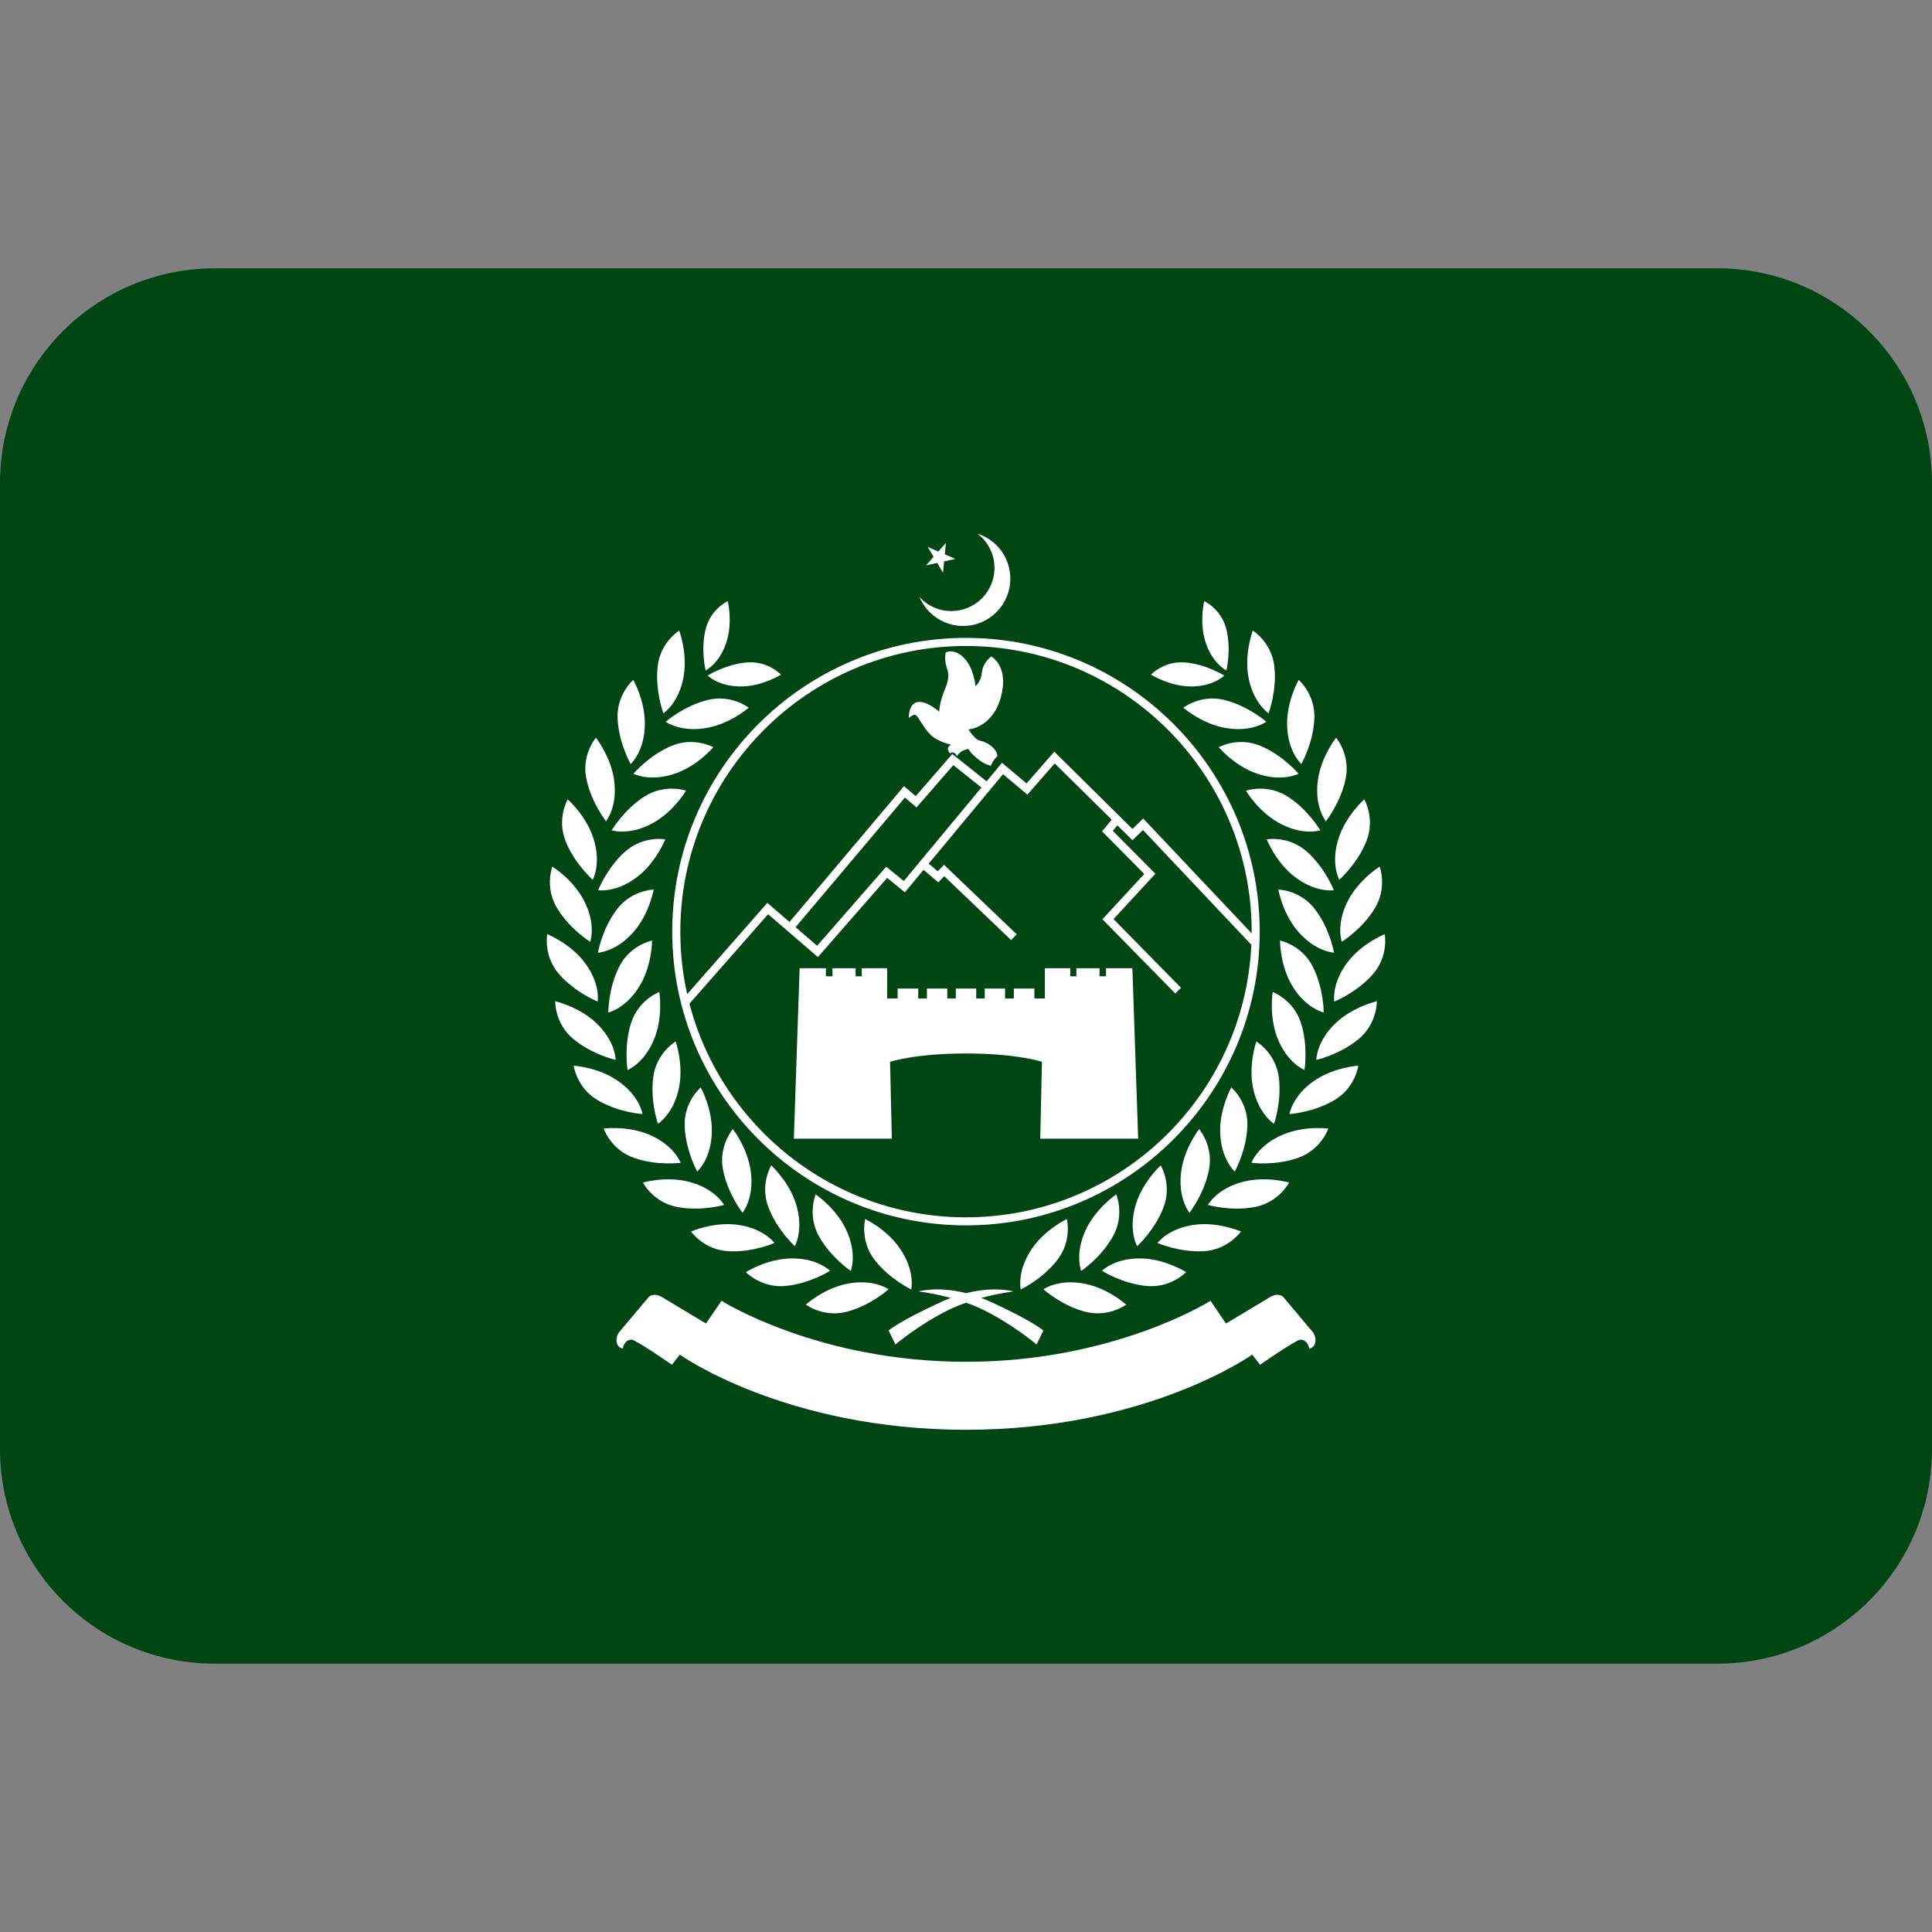 <svg xmlns:dc="http://purl.org/dc/elements/1.1/" xmlns:cc="http://creativecommons.org/ns#" xmlns:rdf="http://www.w3.org/1999/02/22-rdf-syntax-ns#" xmlns:svg="http://www.w3.org/2000/svg" xmlns="http://www.w3.org/2000/svg" viewBox="0 0 45 45" style="enable-background:new 0 0 45 45;" xml:space="preserve" version="1.1" id="svg2"><rect x="0" y="0" width="45" height="45" fill="#808080" stroke="none"/><defs id="defs6"><clipPath id="clipPath16" clipPathUnits="userSpaceOnUse"><path id="path18" d="M 0,36 36,36 36,0 0,0 0,36 Z"/></clipPath></defs><g transform="matrix(1.25,0,0,-1.25,0,45)" id="g10"><g id="g12"><g xmlns="http://www.w3.org/2000/svg" clip-path="url(#clipPath16)" id="g14"><g id="g30"><path id="path20" style="fill:#004614;fill-opacity:1;fill-rule:nonzero;stroke:none" d="M 32,31 4,31 C 1.791,31 0,29.209 0,27 L 0,9 C 0,6.791 1.791,5 4,5 l 28,0 c 2.209,0 4,1.791 4,4 l 0,18 c 0,2.209 -1.791,4 -4,4"/></g><g id="g34"><path id="path30" style="fill:#ffffff;fill-opacity:1;fill-rule:nonzero;stroke:none" d="m 18,10.625 c -2.766,0 -4.556,1.137 -4.556,1.137 l -0.288,-0.424 -0.785,0.471 c 0,0 -0.089,0.064 -0.168,0.064 -0.079,0 -0.115,-0.041 -0.115,-0.041 l -0.556,-0.661 c 0,0 -0.064,-0.09 -0.039,-0.192 0.026,-0.102 0.113,-0.106 0.113,-0.106 0,0 0.02,0.164 0.163,0.164 0.078,0 0.752,-0.467 0.752,-0.467 l 0.146,0.188 c 0,0 1.962,-1.4 5.333,-1.4 3.37,0 5.333,1.4 5.333,1.4 l 0.146,-0.188 c 0,0 0.673,0.467 0.751,0.467 0.143,0 0.165,-0.164 0.165,-0.164 0,0 0.086,0.004 0.112,0.106 0.025,0.102 -0.039,0.192 -0.039,0.192 l -0.556,0.661 c 0,0 -0.035,0.041 -0.115,0.041 -0.079,0 -0.167,-0.064 -0.167,-0.064 l -0.786,-0.471 -0.288,0.424 c 0,0 -1.79,-1.137 -4.556,-1.137"/><path id="path31" style="fill:#ffffff;fill-opacity:1;fill-rule:nonzero;stroke:none" d="m 23.323,18.608 0,0.032 c 0,2.936 -2.388,5.323 -5.323,5.323 -2.936,0 -5.323,-2.387 -5.323,-5.323 0,-0.401 0.043,-0.788 0.128,-1.164 l 1.493,1.7 0.413,-0.356 2.133,2.531 0.219,-0.186 0.682,0.785 0.639,-0.509 0.287,0.345 0.458,-0.384 0.516,0.592 1.457,-1.441 0.2,0.195 2.021,-2.14 z m -0.006,-0.213 -2.019,2.139 -0.196,-0.191 -0.281,0.278 -0.085,-0.103 0.793,-0.799 -0.78,-0.845 1.258,-1.281 -0.108,-0.105 -1.357,1.383 0.78,0.844 -0.787,0.793 0.18,0.219 -1.062,1.048 -0.509,-0.582 -0.454,0.381 -1.385,-1.667 0.168,-0.142 0.117,0.121 1.354,-1.295 -0.103,-0.108 -1.247,1.191 -0.11,-0.115 -0.275,0.233 -0.348,-0.419 -0.33,0.269 -1.291,-1.476 -0.927,0.799 -1.466,-1.667 c 0.597,-2.288 2.681,-3.981 5.153,-3.981 2.853,0 5.189,2.256 5.317,5.078 m -8.493,0.328 0.402,-0.346 1.287,1.473 0.328,-0.267 1.446,1.742 -0.523,0.418 -0.686,-0.788 -0.216,0.184 -2.038,-2.416 z m 3.176,-5.556 c -3.018,0 -5.474,2.456 -5.474,5.473 0,3.018 2.456,5.474 5.474,5.474 3.017,0 5.473,-2.456 5.473,-5.474 0,-3.017 -2.456,-5.473 -5.473,-5.473"/><path id="path32" style="fill:#ffffff;fill-opacity:1;fill-rule:nonzero;stroke:none" d="m 17.625,25.883 -0.141,-0.16 -0.196,0.085 0.108,-0.183 -0.141,-0.16 0.208,0.046 0.109,-0.184 0.02,0.212 0.208,0.047 -0.195,0.085 0.02,0.212 z"/><path id="path33" style="fill:#ffffff;fill-opacity:1;fill-rule:nonzero;stroke:none" d="m 17.135,24.873 c 0.134,-0.315 0.447,-0.537 0.811,-0.537 0.486,0 0.88,0.395 0.88,0.881 0,0.393 -0.256,0.725 -0.612,0.839 0.192,-0.147 0.317,-0.378 0.317,-0.639 0,-0.443 -0.361,-0.803 -0.805,-0.803 -0.234,0 -0.444,0.099 -0.591,0.259"/><path id="path34" style="fill:#ffffff;fill-opacity:1;fill-rule:nonzero;stroke:none" d="m 18,16.37 c -0.951,0 -1.415,-0.155 -1.415,-0.155 l 0.033,-1.433 -1.826,0 0.108,3.177 0.49,0 0,-0.151 0.122,0 0,0.151 0.431,0 0,-0.151 0.114,0 0,0.151 0.474,0 0,-0.564 0.195,0 0,0.185 0.384,0 0,-0.185 0.162,0 0,0.185 0.379,0 0,-0.185 0.159,0 0,0.185 0.38,0 0,-0.185 0.159,0 0,0.185 0.379,0 0,-0.185 0.163,0 0,0.185 0.383,0 0,-0.185 0.195,0 0,0.564 0.474,0 0,-0.151 0.114,0 0,0.151 0.431,0 0,-0.151 0.121,0 0,0.151 0.491,0 0.108,-3.177 -1.825,0 0.032,1.433 c 0,0 -0.464,0.155 -1.415,0.155"/><path id="path35" style="fill:#ffffff;fill-opacity:1;fill-rule:nonzero;stroke:none" d="m 18.176,23.215 c 0,0 -0.023,0.329 -0.211,0.523 -0.189,0.194 -0.343,0.103 -0.343,0.103 0,0 -0.036,-0.134 0.026,-0.301 0.046,-0.125 0.012,-0.259 -0.031,-0.358 -0.12,-0.279 -0.114,-0.444 -0.114,-0.444 0,0 -0.209,0.183 -0.368,0.183 -0.212,0 -0.202,-0.3 -0.202,-0.3 0,0 0.07,0.061 0.117,0.061 0.047,0 0.159,-0.25 0.291,-0.376 0.132,-0.127 0.379,-0.182 0.379,-0.182 0,0 -0.047,-0.027 -0.056,-0.065 -0.009,-0.038 0.036,-0.1 0.036,-0.1 0,0 0.018,0.029 0.064,0.018 0.047,-0.012 0.068,-0.068 0.068,-0.068 0,0 0.014,0.035 0.068,0.077 0.053,0.041 0.141,0.058 0.141,0.058 0,0 0.05,-0.085 0.188,-0.194 0.138,-0.109 0.236,-0.117 0.236,-0.117 0,0 0.017,0.046 0.046,0.091 0.03,0.044 0.074,0.088 0.074,0.088 0,0 0.006,0.097 -0.129,0.197 -0.135,0.1 -0.203,0.067 -0.28,0.138 -0.076,0.071 -0.129,0.162 -0.129,0.162 0,0 0.444,0.023 0.603,0.603 0.158,0.579 -0.18,0.756 -0.18,0.756 0,0 -0.155,-0.112 -0.173,-0.294 -0.018,-0.183 -0.121,-0.259 -0.121,-0.259"/></g><g id="g38"><path id="path40" style="fill:#ffffff;fill-opacity:1;fill-rule:nonzero;stroke:none" d="m 17.715,11.815 c -0.061,-0.023 -0.124,-0.05 -0.187,-0.079 -0.792,-0.364 -0.969,-0.529 -0.969,-0.529 l 0.126,-0.259 c 0,0 0.447,0.376 0.988,0.642 0.106,0.053 0.218,0.097 0.328,0.136 0.11,-0.038 0.221,-0.084 0.327,-0.136 0.54,-0.266 0.987,-0.642 0.987,-0.642 l 0.127,0.259 c 0,0 -0.177,0.165 -0.969,0.529 -0.065,0.03 -0.128,0.056 -0.189,0.079 0.332,0.09 0.601,0.121 0.601,0.121 0,0 -0.348,0.102 -0.882,-0.032 -0.538,0.136 -0.887,0.032 -0.887,0.032 0,0 0.266,-0.031 0.599,-0.121"/><path id="path41" style="fill:#ffffff;fill-opacity:1;fill-rule:nonzero;stroke:none" d="m 19.02,11.973 c 0,0 0.403,0.189 0.683,0.551 0.279,0.362 0.176,0.761 0.176,0.761 0,0 -0.396,-0.186 -0.644,-0.543 -0.294,-0.424 -0.215,-0.769 -0.215,-0.769"/><path id="path42" style="fill:#ffffff;fill-opacity:1;fill-rule:nonzero;stroke:none" d="m 16.98,11.973 c 0,0 -0.403,0.189 -0.683,0.551 -0.279,0.362 -0.176,0.761 -0.176,0.761 0,0 0.396,-0.186 0.644,-0.543 0.294,-0.424 0.215,-0.769 0.215,-0.769"/><path id="path43" style="fill:#ffffff;fill-opacity:1;fill-rule:nonzero;stroke:none" d="m 19.443,11.976 c 0,0 0.33,-0.299 0.771,-0.417 0.442,-0.117 0.771,0.132 0.771,0.132 0,0 -0.325,0.293 -0.75,0.384 -0.505,0.107 -0.792,-0.099 -0.792,-0.099"/><path id="path44" style="fill:#ffffff;fill-opacity:1;fill-rule:nonzero;stroke:none" d="m 16.557,11.976 c 0,0 -0.33,-0.299 -0.771,-0.417 -0.442,-0.117 -0.771,0.132 -0.771,0.132 0,0 0.325,0.293 0.75,0.384 0.504,0.107 0.792,-0.099 0.792,-0.099"/><path id="path45" style="fill:#ffffff;fill-opacity:1;fill-rule:nonzero;stroke:none" d="m 20.146,12.318 c 0,0 0.371,0.246 0.593,0.646 0.222,0.399 0.061,0.78 0.061,0.78 0,0 -0.363,-0.244 -0.555,-0.634 -0.229,-0.463 -0.099,-0.792 -0.099,-0.792"/><path id="path46" style="fill:#ffffff;fill-opacity:1;fill-rule:nonzero;stroke:none" d="m 15.853,12.318 c 0,0 -0.37,0.246 -0.593,0.646 -0.222,0.399 -0.061,0.78 -0.061,0.78 0,0 0.364,-0.244 0.556,-0.634 0.228,-0.463 0.098,-0.792 0.098,-0.792"/><path id="path47" style="fill:#ffffff;fill-opacity:1;fill-rule:nonzero;stroke:none" d="m 20.533,12.321 c 0,0 0.375,-0.24 0.83,-0.283 0.455,-0.043 0.738,0.258 0.738,0.258 0,0 -0.37,0.235 -0.803,0.254 -0.516,0.022 -0.765,-0.229 -0.765,-0.229"/><path id="path48" style="fill:#ffffff;fill-opacity:1;fill-rule:nonzero;stroke:none" d="m 15.467,12.321 c 0,0 -0.375,-0.24 -0.83,-0.283 -0.455,-0.043 -0.738,0.258 -0.738,0.258 0,0 0.369,0.235 0.804,0.254 0.515,0.022 0.764,-0.229 0.764,-0.229"/><path id="path49" style="fill:#ffffff;fill-opacity:1;fill-rule:nonzero;stroke:none" d="m 21.189,12.779 c 0,0 0.331,0.299 0.493,0.727 0.161,0.426 -0.054,0.779 -0.054,0.779 0,0 -0.324,-0.294 -0.457,-0.708 -0.158,-0.49 0.018,-0.798 0.018,-0.798"/><path id="path50" style="fill:#ffffff;fill-opacity:1;fill-rule:nonzero;stroke:none" d="m 14.81,12.779 c 0,0 -0.33,0.299 -0.492,0.727 -0.162,0.426 0.053,0.779 0.053,0.779 0,0 0.324,-0.294 0.458,-0.708 0.157,-0.49 -0.019,-0.798 -0.019,-0.798"/><path id="path51" style="fill:#ffffff;fill-opacity:1;fill-rule:nonzero;stroke:none" d="m 21.569,12.839 c 0,0 0.407,-0.18 0.863,-0.153 0.456,0.027 0.691,0.367 0.691,0.367 0,0 -0.402,0.176 -0.833,0.129 -0.513,-0.057 -0.721,-0.343 -0.721,-0.343"/><path id="path52" style="fill:#ffffff;fill-opacity:1;fill-rule:nonzero;stroke:none" d="m 14.431,12.839 c 0,0 -0.407,-0.18 -0.863,-0.153 -0.457,0.027 -0.691,0.367 -0.691,0.367 0,0 0.401,0.176 0.834,0.129 0.512,-0.057 0.72,-0.343 0.72,-0.343"/><path id="path53" style="fill:#ffffff;fill-opacity:1;fill-rule:nonzero;stroke:none" d="m 22.164,13.402 c 0,0 0.275,0.35 0.363,0.799 0.088,0.448 -0.183,0.76 -0.183,0.76 0,0 -0.271,-0.345 -0.332,-0.776 -0.074,-0.51 0.152,-0.783 0.152,-0.783"/><path id="path54" style="fill:#ffffff;fill-opacity:1;fill-rule:nonzero;stroke:none" d="m 13.836,13.402 c 0,0 -0.275,0.35 -0.363,0.799 -0.088,0.448 0.183,0.76 0.183,0.76 0,0 0.27,-0.345 0.332,-0.776 0.074,-0.51 -0.152,-0.783 -0.152,-0.783"/><path id="path55" style="fill:#ffffff;fill-opacity:1;fill-rule:nonzero;stroke:none" d="m 22.508,13.548 c 0,0 0.428,-0.125 0.876,-0.038 0.449,0.087 0.637,0.455 0.637,0.455 0,0 -0.421,0.122 -0.844,0.018 -0.5,-0.123 -0.669,-0.435 -0.669,-0.435"/><path id="path56" style="fill:#ffffff;fill-opacity:1;fill-rule:nonzero;stroke:none" d="m 13.492,13.548 c 0,0 -0.428,-0.125 -0.876,-0.038 -0.449,0.087 -0.636,0.455 -0.636,0.455 0,0 0.421,0.122 0.843,0.018 0.501,-0.123 0.669,-0.435 0.669,-0.435"/><path id="path57" style="fill:#ffffff;fill-opacity:1;fill-rule:nonzero;stroke:none" d="m 23.008,14.17 c 0,0 0.218,0.389 0.235,0.845 0.017,0.457 -0.299,0.722 -0.299,0.722 0,0 -0.214,-0.382 -0.208,-0.817 0.007,-0.516 0.272,-0.75 0.272,-0.75"/><path id="path58" style="fill:#ffffff;fill-opacity:1;fill-rule:nonzero;stroke:none" d="m 12.992,14.17 c 0,0 -0.217,0.389 -0.234,0.845 -0.017,0.457 0.299,0.722 0.299,0.722 0,0 0.214,-0.382 0.207,-0.817 -0.006,-0.516 -0.272,-0.75 -0.272,-0.75"/><path id="path59" style="fill:#ffffff;fill-opacity:1;fill-rule:nonzero;stroke:none" d="m 23.318,14.333 c 0,0 0.441,-0.06 0.872,0.093 0.431,0.153 0.561,0.545 0.561,0.545 0,0 -0.434,0.057 -0.836,-0.109 -0.477,-0.196 -0.597,-0.529 -0.597,-0.529"/><path id="path60" style="fill:#ffffff;fill-opacity:1;fill-rule:nonzero;stroke:none" d="m 12.682,14.333 c 0,0 -0.441,-0.06 -0.872,0.093 -0.431,0.153 -0.561,0.545 -0.561,0.545 0,0 0.434,0.057 0.836,-0.109 0.477,-0.196 0.597,-0.529 0.597,-0.529"/><path id="path61" style="fill:#ffffff;fill-opacity:1;fill-rule:nonzero;stroke:none" d="m 23.74,15.06 c 0,0 0.148,0.42 0.088,0.873 -0.062,0.452 -0.418,0.66 -0.418,0.66 0,0 -0.146,-0.413 -0.066,-0.84 0.094,-0.507 0.396,-0.693 0.396,-0.693"/><path id="path62" style="fill:#ffffff;fill-opacity:1;fill-rule:nonzero;stroke:none" d="m 12.26,15.06 c 0,0 -0.148,0.42 -0.087,0.873 0.06,0.452 0.417,0.66 0.417,0.66 0,0 0.146,-0.413 0.066,-0.84 -0.095,-0.507 -0.396,-0.693 -0.396,-0.693"/><path id="path63" style="fill:#ffffff;fill-opacity:1;fill-rule:nonzero;stroke:none" d="m 24.027,15.241 c 0,0 0.444,0.027 0.838,0.26 0.393,0.232 0.445,0.642 0.445,0.642 0,0 -0.436,-0.027 -0.8,-0.267 -0.429,-0.284 -0.483,-0.635 -0.483,-0.635"/><path id="path64" style="fill:#ffffff;fill-opacity:1;fill-rule:nonzero;stroke:none" d="m 11.973,15.241 c 0,0 -0.444,0.027 -0.838,0.26 -0.393,0.232 -0.445,0.642 -0.445,0.642 0,0 0.437,-0.027 0.799,-0.267 0.43,-0.284 0.484,-0.635 0.484,-0.635"/><path id="path65" style="fill:#ffffff;fill-opacity:1;fill-rule:nonzero;stroke:none" d="m 24.307,16.062 c 0,0 0.073,0.439 -0.065,0.875 -0.139,0.436 -0.527,0.579 -0.527,0.579 0,0 -0.071,-0.433 0.081,-0.84 0.182,-0.483 0.511,-0.614 0.511,-0.614"/><path id="path66" style="fill:#ffffff;fill-opacity:1;fill-rule:nonzero;stroke:none" d="m 11.694,16.062 c 0,0 -0.074,0.439 0.065,0.875 0.139,0.436 0.526,0.579 0.526,0.579 0,0 0.072,-0.433 -0.081,-0.84 -0.181,-0.483 -0.51,-0.614 -0.51,-0.614"/><path id="path67" style="fill:#ffffff;fill-opacity:1;fill-rule:nonzero;stroke:none" d="m 24.528,16.25 c 0,0 0.435,0.097 0.787,0.388 0.352,0.292 0.34,0.705 0.34,0.705 0,0 -0.428,-0.096 -0.748,-0.39 -0.381,-0.349 -0.379,-0.703 -0.379,-0.703"/><path id="path68" style="fill:#ffffff;fill-opacity:1;fill-rule:nonzero;stroke:none" d="m 11.472,16.25 c 0,0 -0.435,0.097 -0.787,0.388 -0.352,0.292 -0.339,0.705 -0.339,0.705 0,0 0.427,-0.096 0.748,-0.39 0.379,-0.349 0.378,-0.703 0.378,-0.703"/><path id="path69" style="fill:#ffffff;fill-opacity:1;fill-rule:nonzero;stroke:none" d="m 24.665,17.134 c 0,0 0.003,0.445 -0.203,0.853 -0.206,0.408 -0.611,0.487 -0.611,0.487 0,0 -0.002,-0.438 0.212,-0.816 0.256,-0.448 0.602,-0.524 0.602,-0.524"/><path id="path70" style="fill:#ffffff;fill-opacity:1;fill-rule:nonzero;stroke:none" d="m 11.335,17.134 c 0,0 -0.003,0.445 0.203,0.853 0.206,0.408 0.612,0.487 0.612,0.487 0,0 0.002,-0.438 -0.214,-0.816 -0.255,-0.448 -0.601,-0.524 -0.601,-0.524"/><path id="path71" style="fill:#ffffff;fill-opacity:1;fill-rule:nonzero;stroke:none" d="m 24.862,17.337 c 0,0 0.415,0.164 0.717,0.507 0.302,0.343 0.223,0.749 0.223,0.749 0,0 -0.407,-0.161 -0.676,-0.502 -0.321,-0.404 -0.264,-0.754 -0.264,-0.754"/><path id="path72" style="fill:#ffffff;fill-opacity:1;fill-rule:nonzero;stroke:none" d="m 11.137,17.337 c 0,0 -0.414,0.164 -0.716,0.507 -0.302,0.343 -0.224,0.749 -0.224,0.749 0,0 0.407,-0.161 0.677,-0.502 0.321,-0.404 0.263,-0.754 0.263,-0.754"/><path id="path73" style="fill:#ffffff;fill-opacity:1;fill-rule:nonzero;stroke:none" d="m 24.858,18.248 c 0,0 -0.075,0.439 -0.351,0.804 -0.274,0.365 -0.687,0.372 -0.687,0.372 0,0 0.075,-0.432 0.354,-0.765 0.33,-0.396 0.684,-0.411 0.684,-0.411"/><path id="path74" style="fill:#ffffff;fill-opacity:1;fill-rule:nonzero;stroke:none" d="m 11.141,18.248 c 0,0 0.076,0.439 0.351,0.804 0.274,0.365 0.688,0.372 0.688,0.372 0,0 -0.076,-0.432 -0.354,-0.765 -0.331,-0.396 -0.685,-0.411 -0.685,-0.411"/><path id="path75" style="fill:#ffffff;fill-opacity:1;fill-rule:nonzero;stroke:none" d="m 25.002,18.451 c 0,0 0.379,0.233 0.616,0.624 0.237,0.391 0.09,0.777 0.09,0.777 0,0 -0.373,-0.23 -0.579,-0.613 -0.245,-0.454 -0.127,-0.788 -0.127,-0.788"/><path id="path76" style="fill:#ffffff;fill-opacity:1;fill-rule:nonzero;stroke:none" d="m 10.998,18.451 c 0,0 -0.379,0.233 -0.616,0.624 -0.238,0.391 -0.09,0.777 -0.09,0.777 0,0 0.373,-0.23 0.579,-0.613 0.245,-0.454 0.127,-0.788 0.127,-0.788"/><path id="path77" style="fill:#ffffff;fill-opacity:1;fill-rule:nonzero;stroke:none" d="m 24.854,19.412 c 0,0 -0.16,0.415 -0.502,0.719 -0.342,0.303 -0.748,0.229 -0.748,0.229 0,0 0.159,-0.408 0.498,-0.68 0.402,-0.323 0.752,-0.268 0.752,-0.268"/><path id="path78" style="fill:#ffffff;fill-opacity:1;fill-rule:nonzero;stroke:none" d="m 11.146,19.412 c 0,0 0.161,0.415 0.502,0.719 0.342,0.303 0.748,0.229 0.748,0.229 0,0 -0.159,-0.408 -0.498,-0.68 -0.402,-0.323 -0.752,-0.268 -0.752,-0.268"/><path id="path79" style="fill:#ffffff;fill-opacity:1;fill-rule:nonzero;stroke:none" d="m 24.955,19.607 c 0,0 0.335,0.292 0.505,0.717 0.17,0.425 -0.039,0.781 -0.039,0.781 0,0 -0.329,-0.289 -0.47,-0.7 -0.167,-0.488 0.004,-0.798 0.004,-0.798"/><path id="path80" style="fill:#ffffff;fill-opacity:1;fill-rule:nonzero;stroke:none" d="m 11.045,19.607 c 0,0 -0.336,0.292 -0.505,0.717 -0.17,0.425 0.039,0.781 0.039,0.781 0,0 0.329,-0.289 0.47,-0.7 0.167,-0.488 -0.004,-0.798 -0.004,-0.798"/><path id="path81" style="fill:#ffffff;fill-opacity:1;fill-rule:nonzero;stroke:none" d="m 24.602,20.528 c 0,0 -0.225,0.384 -0.609,0.63 -0.386,0.246 -0.776,0.108 -0.776,0.108 0,0 0.222,-0.378 0.6,-0.592 0.448,-0.256 0.785,-0.146 0.785,-0.146"/><path id="path82" style="fill:#ffffff;fill-opacity:1;fill-rule:nonzero;stroke:none" d="m 11.398,20.528 c 0,0 0.225,0.384 0.61,0.63 0.385,0.246 0.774,0.108 0.774,0.108 0,0 -0.221,-0.378 -0.599,-0.592 -0.448,-0.256 -0.785,-0.146 -0.785,-0.146"/><path id="path83" style="fill:#ffffff;fill-opacity:1;fill-rule:nonzero;stroke:none" d="m 24.706,20.697 c 0,0 0.278,0.348 0.369,0.796 0.09,0.448 -0.179,0.761 -0.179,0.761 0,0 -0.272,-0.343 -0.336,-0.772 -0.078,-0.511 0.146,-0.785 0.146,-0.785"/><path id="path84" style="fill:#ffffff;fill-opacity:1;fill-rule:nonzero;stroke:none" d="m 11.293,20.697 c 0,0 -0.278,0.348 -0.368,0.796 -0.091,0.448 0.179,0.761 0.179,0.761 0,0 0.272,-0.343 0.336,-0.772 0.077,-0.511 -0.147,-0.785 -0.147,-0.785"/><path id="path85" style="fill:#ffffff;fill-opacity:1;fill-rule:nonzero;stroke:none" d="m 24.197,21.582 c 0,0 -0.286,0.341 -0.707,0.519 -0.421,0.177 -0.781,-0.024 -0.781,-0.024 0,0 0.281,-0.335 0.69,-0.484 0.485,-0.176 0.798,-0.011 0.798,-0.011"/><path id="path86" style="fill:#ffffff;fill-opacity:1;fill-rule:nonzero;stroke:none" d="m 11.803,21.582 c 0,0 0.286,0.341 0.707,0.519 0.421,0.177 0.782,-0.024 0.782,-0.024 0,0 -0.282,-0.335 -0.691,-0.484 -0.485,-0.176 -0.798,-0.011 -0.798,-0.011"/><path id="path87" style="fill:#ffffff;fill-opacity:1;fill-rule:nonzero;stroke:none" d="m 24.248,21.763 c 0,0 0.222,0.386 0.243,0.842 0.022,0.457 -0.292,0.726 -0.292,0.726 0,0 -0.217,-0.38 -0.216,-0.815 0.002,-0.516 0.265,-0.753 0.265,-0.753"/><path id="path88" style="fill:#ffffff;fill-opacity:1;fill-rule:nonzero;stroke:none" d="m 11.752,21.763 c 0,0 -0.222,0.386 -0.244,0.842 -0.022,0.457 0.292,0.726 0.292,0.726 0,0 0.218,-0.38 0.216,-0.815 -0.001,-0.516 -0.264,-0.753 -0.264,-0.753"/><path id="path89" style="fill:#ffffff;fill-opacity:1;fill-rule:nonzero;stroke:none" d="m 23.596,22.551 c 0,0 -0.334,0.294 -0.777,0.405 -0.444,0.112 -0.769,-0.143 -0.769,-0.143 0,0 0.329,-0.288 0.756,-0.372 0.506,-0.1 0.79,0.11 0.79,0.11"/><path id="path90" style="fill:#ffffff;fill-opacity:1;fill-rule:nonzero;stroke:none" d="m 12.404,22.551 c 0,0 0.334,0.294 0.778,0.405 0.443,0.112 0.769,-0.143 0.769,-0.143 0,0 -0.33,-0.288 -0.756,-0.372 -0.506,-0.1 -0.791,0.11 -0.791,0.11"/><path id="path91" style="fill:#ffffff;fill-opacity:1;fill-rule:nonzero;stroke:none" d="m 23.638,22.709 c 0,0 0.158,0.416 0.108,0.871 -0.05,0.454 -0.402,0.67 -0.402,0.67 0,0 -0.155,-0.409 -0.086,-0.839 0.083,-0.509 0.38,-0.702 0.38,-0.702"/><path id="path92" style="fill:#ffffff;fill-opacity:1;fill-rule:nonzero;stroke:none" d="m 12.362,22.709 c 0,0 -0.158,0.416 -0.108,0.871 0.05,0.454 0.402,0.67 0.402,0.67 0,0 0.155,-0.409 0.085,-0.839 -0.082,-0.509 -0.379,-0.702 -0.379,-0.702"/><path id="path93" style="fill:#ffffff;fill-opacity:1;fill-rule:nonzero;stroke:none" d="m 22.812,23.412 c 0,0 -0.327,0.208 -0.723,0.244 -0.396,0.036 -0.641,-0.227 -0.641,-0.227 0,0 0.322,-0.203 0.7,-0.219 0.448,-0.018 0.664,0.202 0.664,0.202"/><path id="path94" style="fill:#ffffff;fill-opacity:1;fill-rule:nonzero;stroke:none" d="m 13.187,23.412 c 0,0 0.327,0.208 0.723,0.244 0.396,0.036 0.642,-0.227 0.642,-0.227 0,0 -0.322,-0.203 -0.7,-0.219 -0.449,-0.018 -0.665,0.202 -0.665,0.202"/><path id="path95" style="fill:#ffffff;fill-opacity:1;fill-rule:nonzero;stroke:none" d="m 22.852,23.507 c 0,0 0.093,0.374 0.002,0.759 -0.091,0.385 -0.415,0.533 -0.415,0.533 0,0 -0.091,-0.367 0.014,-0.729 0.124,-0.428 0.399,-0.563 0.399,-0.563"/><path id="path96" style="fill:#ffffff;fill-opacity:1;fill-rule:nonzero;stroke:none" d="m 13.148,23.507 c 0,0 -0.093,0.374 -0.002,0.759 0.09,0.385 0.415,0.533 0.415,0.533 0,0 0.09,-0.367 -0.014,-0.729 -0.124,-0.428 -0.399,-0.563 -0.399,-0.563"/></g></g></g></g></svg>